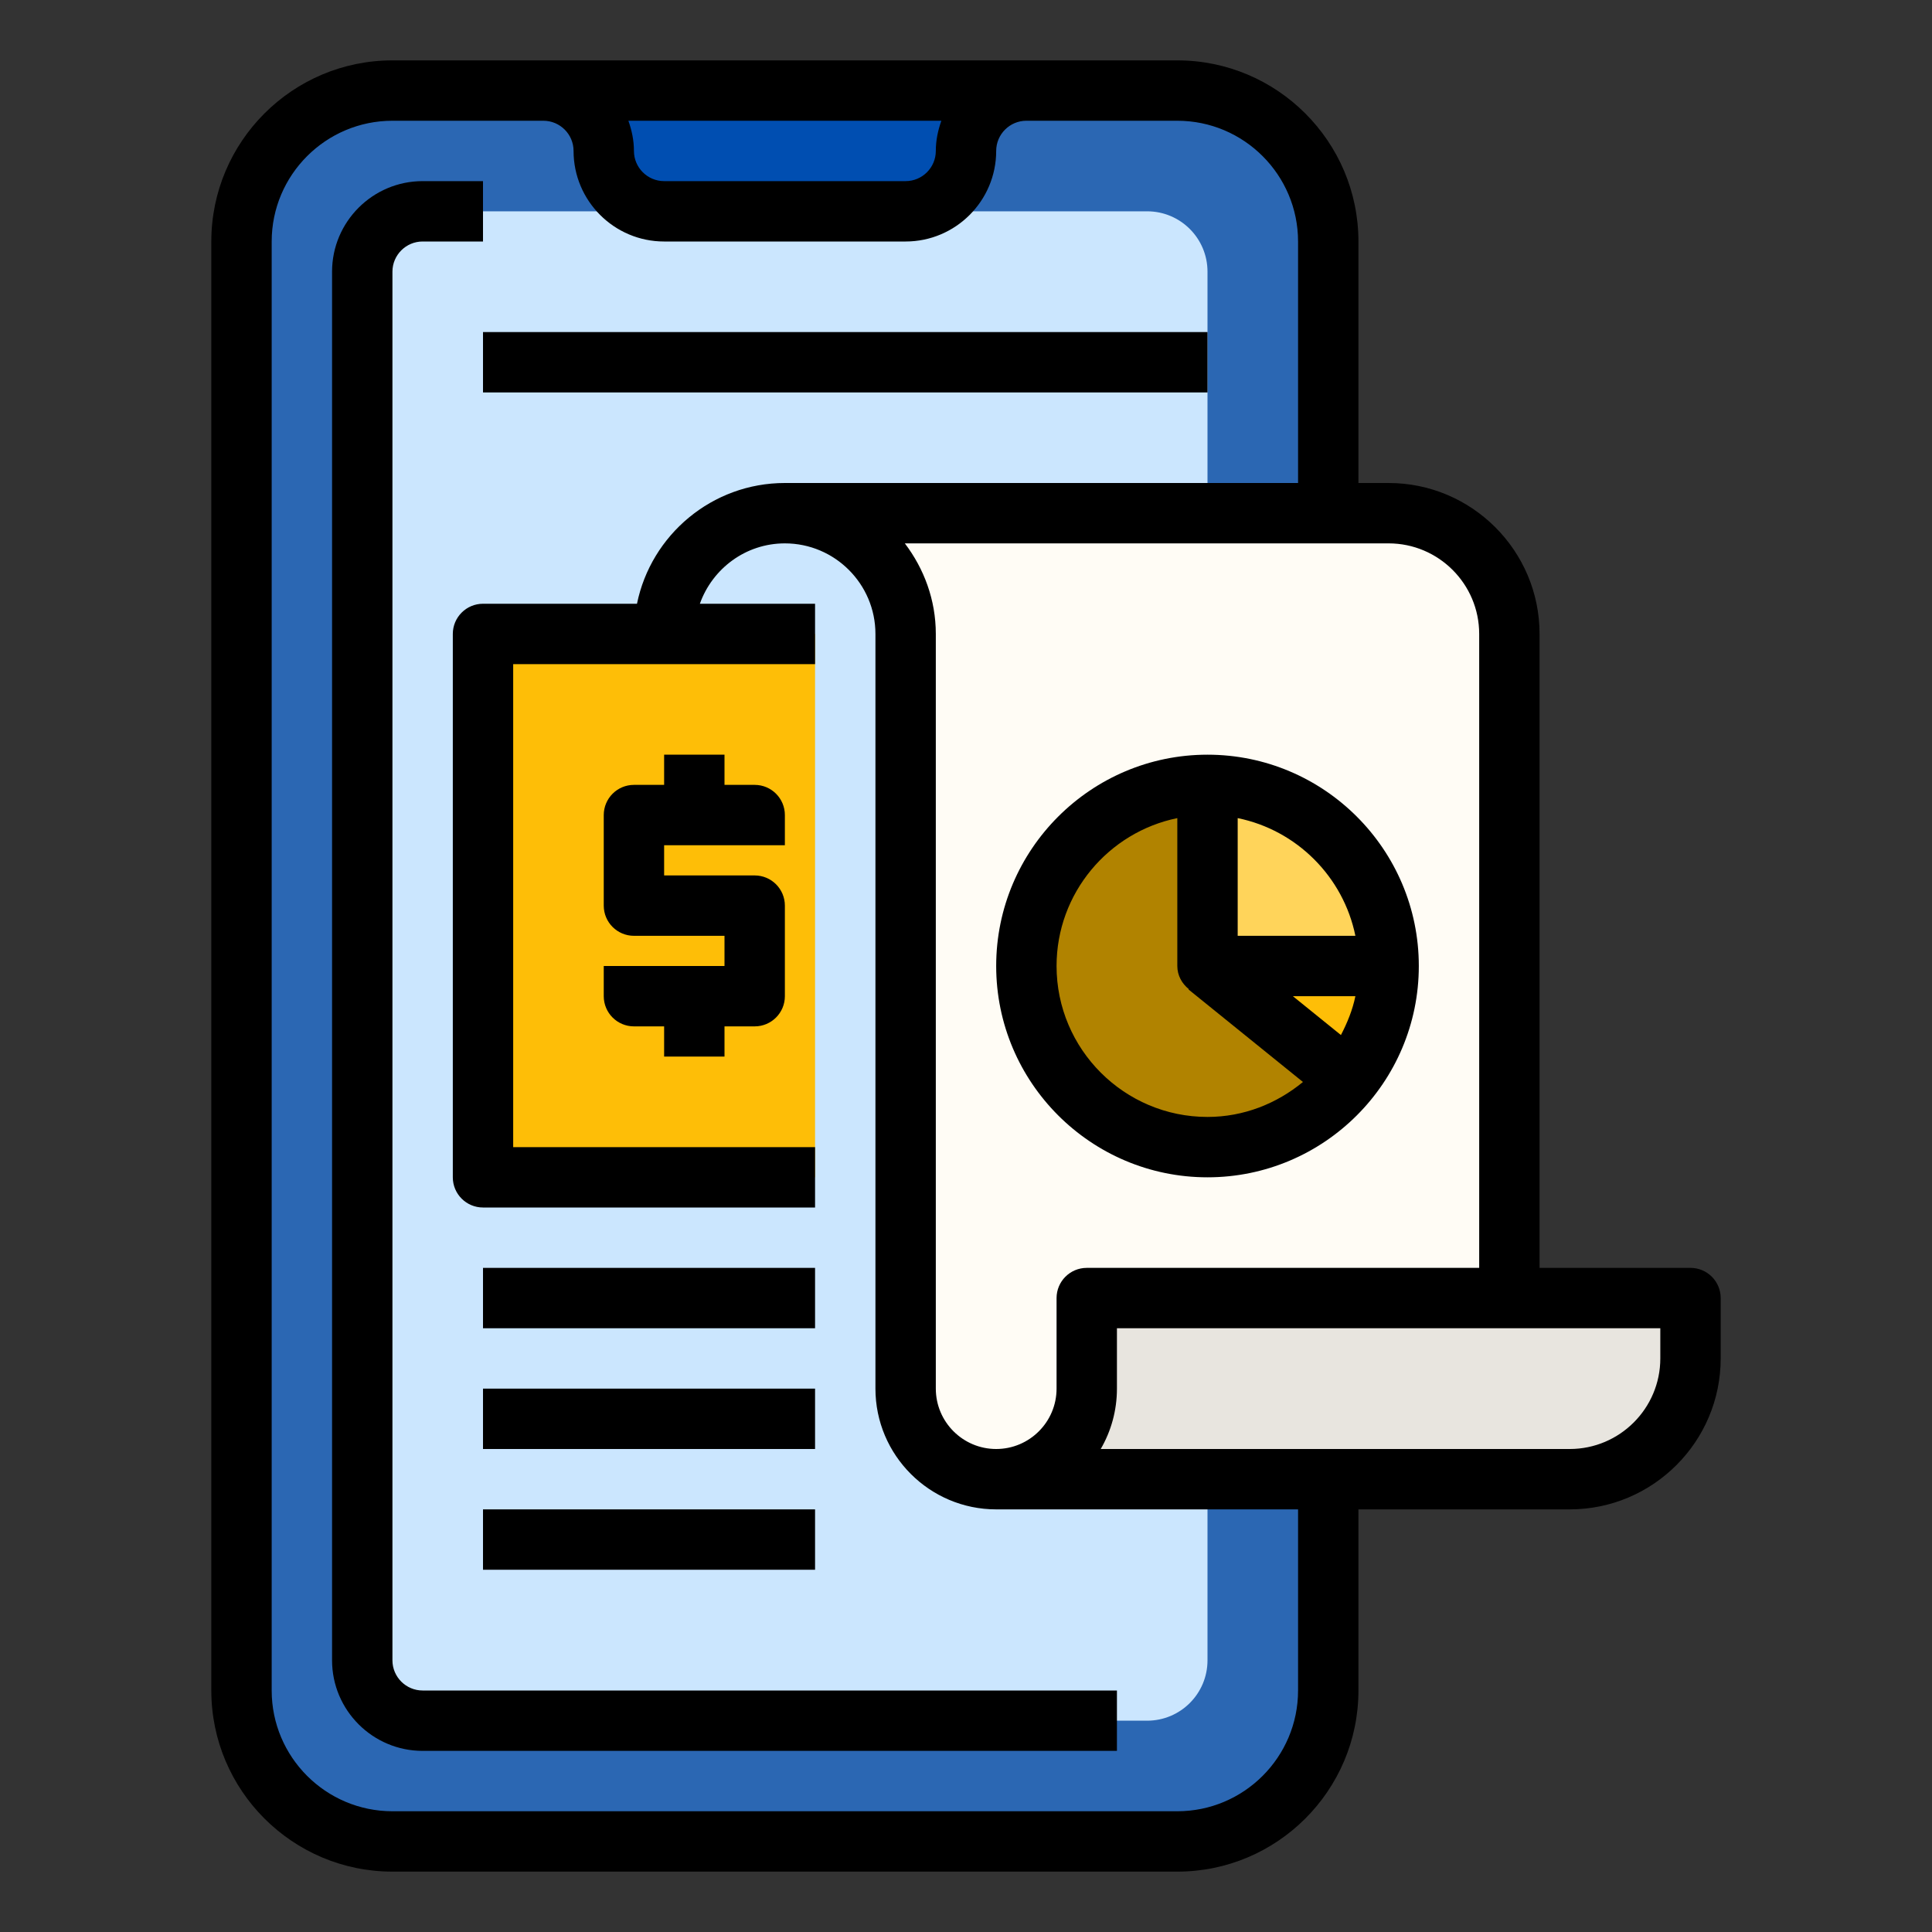 <svg id="Layer_1_1_" enable-background="new 0 0 64 64" height="512" viewBox="0 0 64 64" width="512" xmlns="http://www.w3.org/2000/svg"><rect x="0" y="0" width="64" height="64" fill="#333333" stroke="none"/><path d="m44 8c0-2.761-2.239-5-5-5h-4-1c-1.105 0-2 .895-2 2s-.895 2-2 2h-8c-1.105 0-2-.895-2-2s-.895-2-2-2h-1-4c-2.761 0-5 2.239-5 5v48c0 2.761 2.239 5 5 5h26c2.761 0 5-2.239 5-5v-7h-11c-1.657 0-3-1.343-3-3v-25c0-2.209-1.791-4-4-4h18z" fill="#2b67b3"/><path d="m38 57h-24c-1.105 0-2-.895-2-2v-46c0-1.105.895-2 2-2h24c1.105 0 2 .895 2 2v46c0 1.105-.895 2-2 2z" fill="#cbe6fe"/><path d="m36 46c0 1.657-1.343 3-3 3h19c2.209 0 4-1.791 4-4v-2h-6-14z" fill="#e8e5df"/><path d="m30 21v25c0 1.657 1.343 3 3 3s3-1.343 3-3v-3h14v-22c0-2.209-1.791-4-4-4h-2-18c2.209 0 4 1.791 4 4z" fill="#fffcf5"/><path d="m20 5c0 1.105.895 2 2 2h8c1.105 0 2-.895 2-2s.895-2 2-2h-16c1.105 0 2 .895 2 2z" fill="#004eb1"/><path d="m44.664 35.771c.834-1.031 1.336-2.342 1.336-3.771h-6z" fill="#febe07"/><path d="m40 38c1.885 0 3.564-.87 4.664-2.229l-4.664-3.771v-6c-3.314 0-6 2.686-6 6s2.686 6 6 6z" fill="#b18300"/><path d="m46 32c0-3.314-2.686-6-6-6v6z" fill="#ffd45a"/><path d="m16 21h11v18h-11z" fill="#febe07"/><path d="m39 2h-4-1-16-1-4c-3.309 0-6 2.691-6 6v48c0 3.309 2.691 6 6 6h26c3.309 0 6-2.691 6-6v-6h7c2.757 0 5-2.243 5-5v-2c0-.552-.448-1-1-1h-5v-21c0-2.757-2.243-5-5-5h-1v-8c0-3.309-2.691-6-6-6zm-7.816 2c-.112.314-.184.648-.184 1 0 .551-.449 1-1 1h-8c-.551 0-1-.449-1-1 0-.352-.072-.686-.184-1zm11.816 52c0 2.206-1.794 4-4 4h-26c-2.206 0-4-1.794-4-4v-48c0-2.206 1.794-4 4-4h4 1c.551 0 1 .449 1 1 0 1.654 1.346 3 3 3h8c1.654 0 3-1.346 3-3 0-.551.449-1 1-1h1 4c2.206 0 4 1.794 4 4v8h-17c-2.414 0-4.434 1.721-4.899 4h-5.101c-.552 0-1 .448-1 1v18c0 .552.448 1 1 1h11v-2h-10v-16h10v-2h-3.816c.414-1.161 1.514-2 2.816-2 1.654 0 3 1.346 3 3v25c0 2.206 1.794 4 4 4h10zm12-11c0 1.654-1.346 3-3 3h-15.537c.342-.589.537-1.272.537-2v-2h18zm-6-24v21h-13c-.552 0-1 .448-1 1v3c0 1.103-.897 2-2 2s-2-.897-2-2v-25c0-1.13-.391-2.162-1.026-3h16.026c1.654 0 3 1.346 3 3z"/><path d="m13 55v-46c0-.551.449-1 1-1h2v-2h-2c-1.654 0-3 1.346-3 3v46c0 1.654 1.346 3 3 3h23v-2h-23c-.551 0-1-.449-1-1z"/><path d="m25 26h-1v-1h-2v1h-1c-.552 0-1 .448-1 1v3c0 .552.448 1 1 1h3v1h-4v1c0 .552.448 1 1 1h1v1h2v-1h1c.552 0 1-.448 1-1v-3c0-.552-.448-1-1-1h-3v-1h4v-1c0-.552-.448-1-1-1z"/><path d="m16 42h11v2h-11z"/><path d="m16 46h11v2h-11z"/><path d="m16 50h11v2h-11z"/><path d="m40 39c3.86 0 7-3.14 7-7s-3.14-7-7-7-7 3.14-7 7 3.14 7 7 7zm2.828-6h2.071c-.094.459-.269.883-.479 1.287zm2.071-2h-3.899v-3.899c1.956.399 3.5 1.943 3.899 3.899zm-5.899-3.899v4.899c0 .314.154.583.381.766l-.009.012 3.79 3.064c-.865.712-1.957 1.158-3.162 1.158-2.757 0-5-2.243-5-5 0-2.414 1.721-4.434 4-4.899z"/><path d="m16 11h24v2h-24z"/></svg>